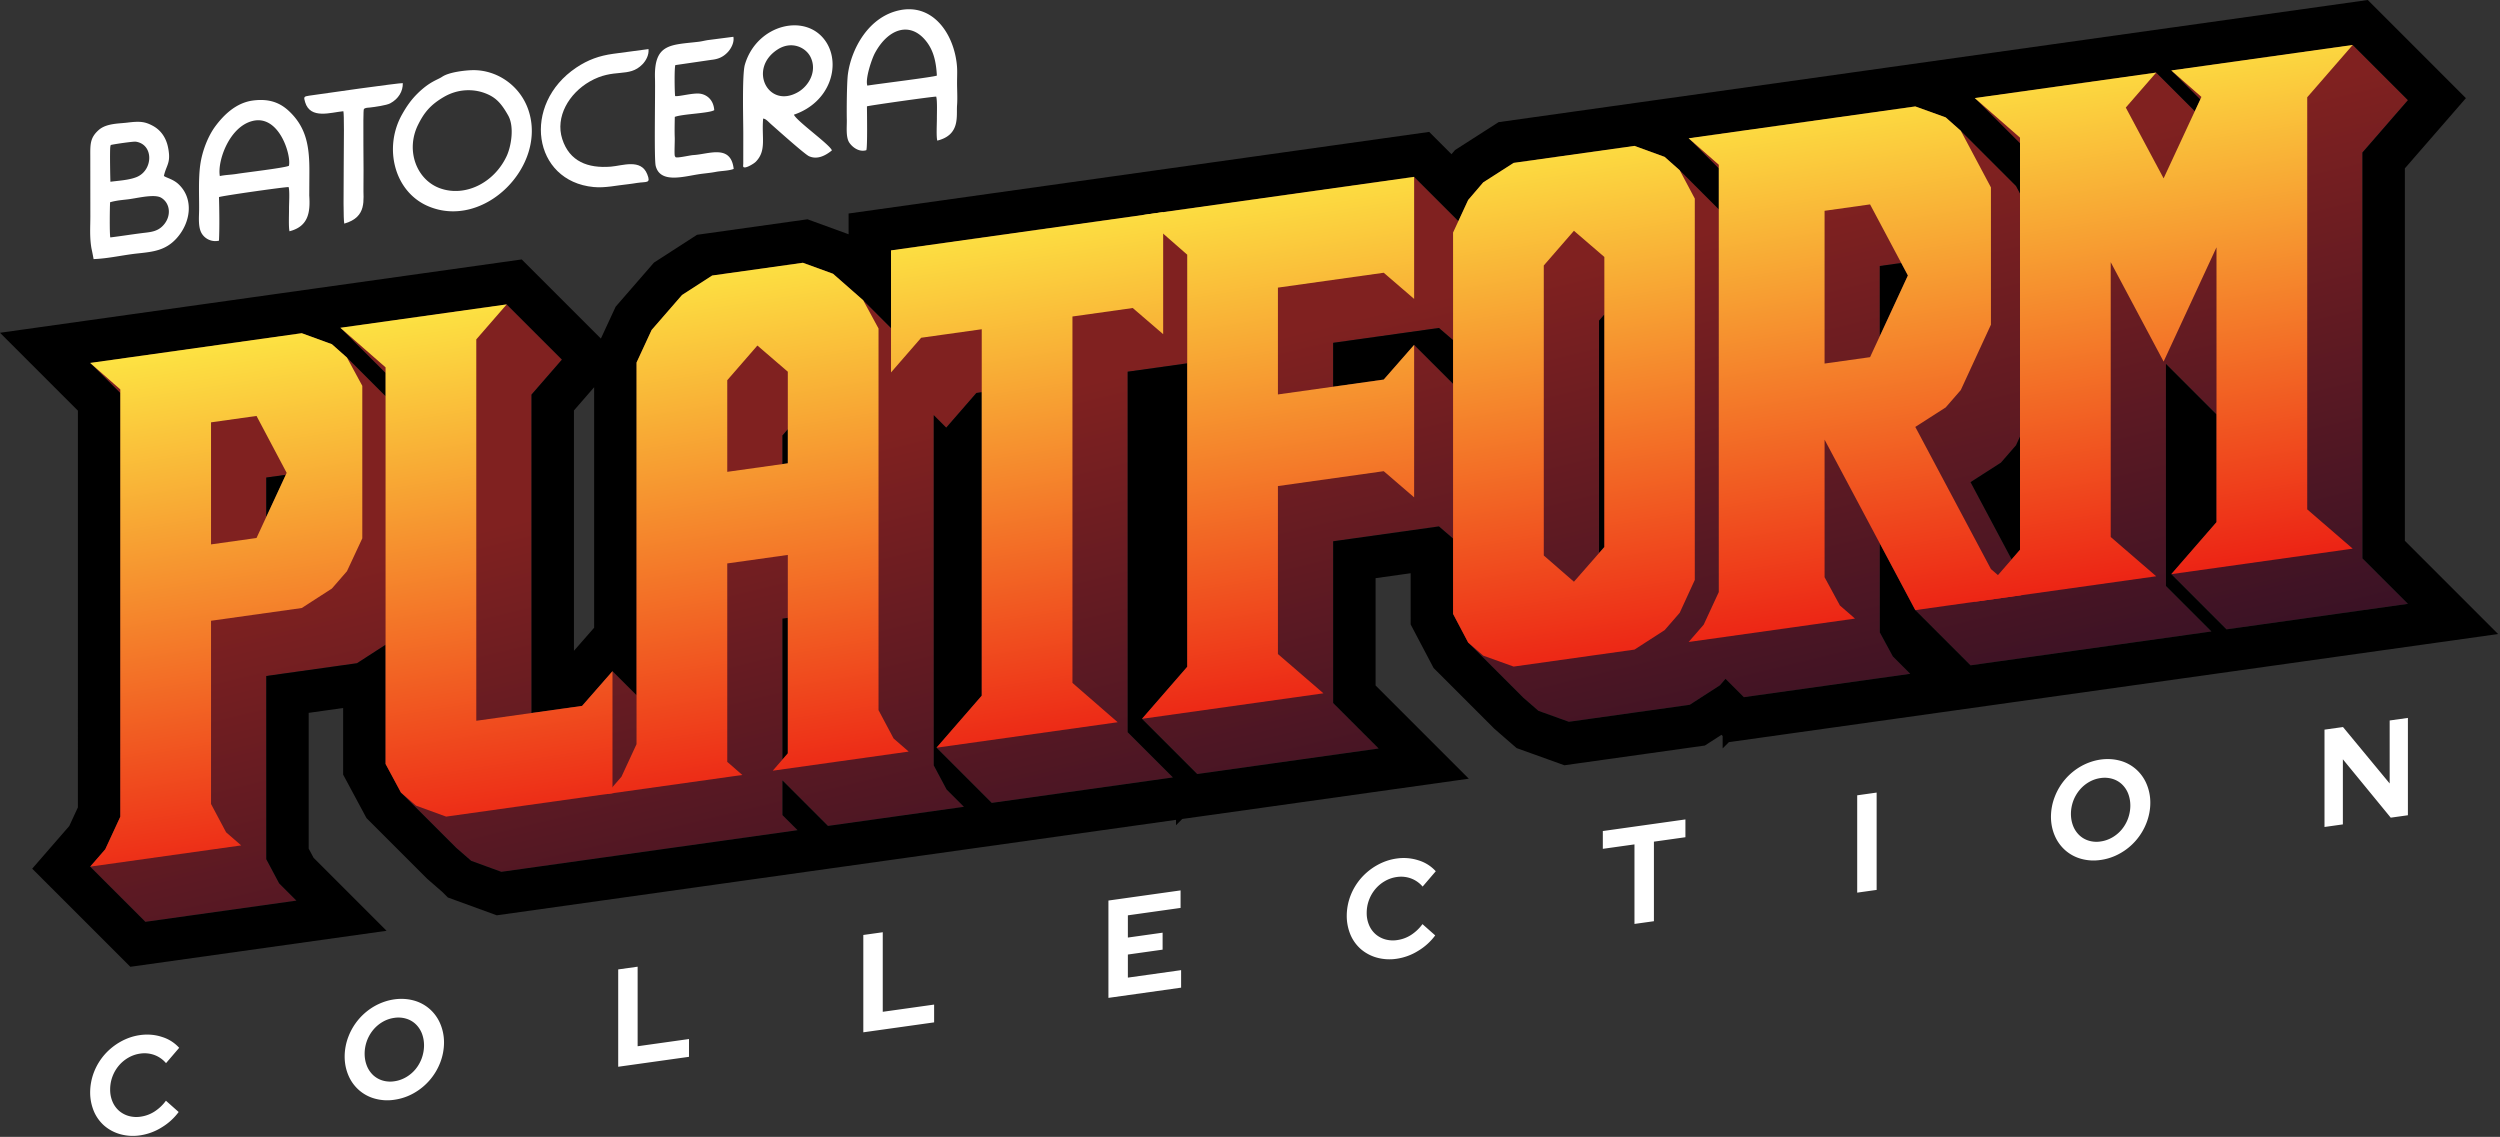 <svg xmlns="http://www.w3.org/2000/svg" width="464" height="211" fill="none" viewBox="0 0 464 211">
  <rect x="0" y="0" width="464" height="211" fill="#333333" stroke="none"/>
  <defs>
    <linearGradient id="mainlogo__a" x1="223.151" x2="200.046" y1="166.524" y2="71.387" class="mainlogo__a" gradientUnits="userSpaceOnUse">
      <stop stop-color="#3A1225"/>
      <stop offset="1" stop-color="#802120"/>
    </linearGradient>
    <linearGradient id="mainlogo__b" x1="234.248" x2="250.84" y1="32.115" y2="138.22" class="mainlogo__b" gradientUnits="userSpaceOnUse">
      <stop stop-color="#FDE543"/>
      <stop offset="1" stop-color="#EB1511"/>
    </linearGradient>
    <linearGradient id="mainlogo__c" x1="234.248" x2="250.84" y1="32.115" y2="138.22" class="mainlogo__c" gradientUnits="userSpaceOnUse">
      <stop stop-color="#FDE543"/>
      <stop offset="1" stop-color="#EB1511"/>
    </linearGradient>
    <linearGradient id="mainlogo__d" x1="234.248" x2="250.84" y1="32.115" y2="138.22" class="mainlogo__d" gradientUnits="userSpaceOnUse">
      <stop stop-color="#FDE543"/>
      <stop offset="1" stop-color="#EB1511"/>
    </linearGradient>
    <linearGradient id="mainlogo__e" x1="234.248" x2="250.84" y1="32.115" y2="138.22" class="mainlogo__e" gradientUnits="userSpaceOnUse">
      <stop stop-color="#FDE543"/>
      <stop offset="1" stop-color="#EB1511"/>
    </linearGradient>
    <linearGradient id="mainlogo__f" x1="234.248" x2="250.84" y1="32.115" y2="138.22" class="mainlogo__f" gradientUnits="userSpaceOnUse">
      <stop stop-color="#FDE543"/>
      <stop offset="1" stop-color="#EB1511"/>
    </linearGradient>
    <linearGradient id="mainlogo__g" x1="234.248" x2="250.84" y1="32.115" y2="138.22" class="mainlogo__g" gradientUnits="userSpaceOnUse">
      <stop stop-color="#FDE543"/>
      <stop offset="1" stop-color="#EB1511"/>
    </linearGradient>
    <linearGradient id="mainlogo__h" x1="234.248" x2="250.84" y1="32.115" y2="138.22" class="mainlogo__h" gradientUnits="userSpaceOnUse">
      <stop stop-color="#FDE543"/>
      <stop offset="1" stop-color="#EB1511"/>
    </linearGradient>
    <linearGradient id="mainlogo__i" x1="234.248" x2="250.84" y1="32.115" y2="138.22" class="mainlogo__i" gradientUnits="userSpaceOnUse">
      <stop stop-color="#FDE543"/>
      <stop offset="1" stop-color="#EB1511"/>
    </linearGradient>
  </defs>
  <g class="mainlogo__mainlogo">
    <g class="mainlogo__Group mainlogo__593">
      <path fill="url(#mainlogo__a)" fill-rule="evenodd" d="m446.91 18.59-8.443 9.713v75.331l8.443 8.442-33.674 4.732-10.246-10.246 8.393-9.658.001-19.977-9.389-9.389v41.222l8.442 8.443-25.079 3.524-19.633 2.759-10.247-10.248-6.588-12.382v16.52l2.415 4.453 3.23 3.231-30.876 4.339-3.406-3.407-1.047 1.206-5.595 3.613-22.434 3.152-5.643-2.03-1.055-.916-.008-.007-.686-.595-.016-.016-1.037-.901-10.247-10.247-2.796-5.305-.001-13.99-2.625-2.258-19.632 2.76v30.022l8.443 8.444-33.673 4.734-10.248-10.247 8.395-9.658.001-56.32-11.055 1.553v66.913l8.394 8.393-33.624 4.726-10.247-10.247 8.393-9.657.001-56.322-.994.14-5.598 6.438-2.316-2.316v65l2.382 4.474 3.215 3.217-.03-.026.012.011.018.015-25.234 3.544-8.441-8.44v6.436l2.797 2.798-25.231 3.546-29.743 4.18-5.598-2.04-.013-.013-1.037-.901-.348-.302a71.44 71.44 0 0 0-.346-.301l-1.052-.915-10.248-10.247-2.846-5.302v-22.122l-5.31 3.427-16.834 2.369v34.002l2.383 4.478 3.211 3.212-28.029 3.939-10.247-10.246 2.798-3.219 2.797-6.046.004-78.623-5.599-5.599 39.27-5.518 5.595 2.038 3.176 3.176-.004-.008-3.172-3.168 2.8 2.48 7.16 7.16v-4.291l-8.395-8.396 30.876-4.339 10.252 10.248-5.644 6.493v59.098l9.385-1.319 5.644-6.445 4.466 4.466v-61.75l2.797-6.044 5.642-6.495 5.597-3.613 16.838-2.365 5.595 2.039.037.036 3.106 2.727 2.808 2.809-.005-.009-2.803-2.8 2.453 2.15 5.162 5.163V46.47l97.094-13.645 8.209 8.208 1.812-3.915 2.798-3.269 5.648-3.62 22.433-3.152 5.596 2.038.039.04 2.756 2.443 7.25 7.25v-7.59l-5.593-5.592 42.067-5.912 5.644 2.032.015.015 2.78 2.465 10.248 10.247.746 1.401v-9.32l-8.396-8.394 33.674-4.732 7.17 7.165 1.011-2.175-5.381-5.381 33.673-4.732L446.91 18.59Zm-301.685 96.23v26.142l.991-1.14.004-25.143-.995.141Zm228.942-32.175-2.798 3.217-5.644 3.62 7.63 14.337 1.556-1.789.001-21-.745 1.615Zm-77.395-23.128v43.139l.994-1.135-.001-43.147-.993 1.143ZM145.225 80.816v5.313l.994-.139.001-6.32-.995 1.146Zm-95.81 7.814v7.316l3.623-7.826-3.622.51Zm198.016-25.004v8.142l9.385-1.32 5.645-6.444 7.227 7.223v-8.103l-.036-.03-2.588-2.227-19.633 2.759Zm101.457-14.26.002 13.019 5.213-11.26-1.232-2.318-3.983.56Z" class="mainlogo__Union" clip-rule="evenodd"/>
      <path fill="#000" d="m457.672 18.216-11.328 13.031v69.126l17.304 17.304-36.474 5.125.002.002-55.905 7.855.002.002-50.388 7.08-1.163 1.164v-2.308l-.217-.217-3.077 1.988-26.082 3.664-8.861-3.187-1.112-.965-.001-.001-.005-.004-.016-.015-.063-.054-.231-.201-.743-.644-.685-.596-.212-.182-.024-.025-1.032-.895-.196-.196-11.09-11.089-4.258-8.083-.002-9.506-6.507.915v19.916l17.303 17.303-38.186 5.37.001.001L219.427 152l-1.163 1.164v-1l-22.631 3.18.003.003-103.437 14.535-9.082-3.311-1.053-1.051-.829-.721-.356-.31-.337-.294-.734-.638-.229-.198-.078-.068-.004-.004-.212-.183-11.266-11.266-4.332-8.068v-12.364l-6.395.901V157.5l.907 1.705 13.549 13.549-47.557 6.684-18.214-18.213 6.88-7.917 1.6-3.458.003-73.63L0 61.763l46.432-6.527h-.001l50.401-7.084 14.693 14.686 2.74-5.916 7.109-8.184 7.993-5.159 20.502-2.88 7.441 2.711.188.069v-3.853L265.257 24.48l4.139 4.138.663-.772 8.074-5.175 26.082-3.666h.004l45.564-6.402-.002-.002 53.201-7.477.002.003L439.457 0l18.215 18.216Zm-54.681-5.139 5.382 5.381-1.012 2.175-7.17-7.165-33.672 4.732 8.395 8.395v9.32l-.746-1.402-10.248-10.247-2.78-2.465-.015-.015-5.644-2.032-42.067 5.912 5.593 5.593v7.589l-7.25-7.25-2.756-2.444-.039-.039-5.597-2.039-22.432 3.154-5.648 3.62-2.799 3.267-1.811 3.916-8.209-8.209-97.094 13.647v14.414l-5.162-5.163-2.453-2.15 2.804 2.8.004.008-2.808-2.809-3.107-2.727-.036-.036-5.595-2.04-16.838 2.367-5.597 3.612-5.643 6.495-2.796 6.043v61.75l-4.466-4.466-5.644 6.446-9.386 1.319V73.236l5.645-6.493-10.253-10.248-30.875 4.339 8.395 8.395v4.291l-7.16-7.159-2.8-2.48 3.171 3.168.005.009-3.175-3.176-5.596-2.04-39.27 5.52 5.599 5.598-.004 78.623-2.798 6.046-2.797 3.219 10.247 10.246 28.029-3.94-3.211-3.211-2.383-4.478v-34.002l16.835-2.369 5.308-3.427v22.122l2.847 5.302 10.248 10.247a3979.613 3979.613 0 0 0 1.745 1.518l1.038.901.013.014 5.598 2.04 54.973-7.727-2.796-2.798v-6.436l8.441 8.44 25.234-3.545-.018-.014-.012-.011.03.025-3.215-3.216-2.382-4.474v-65l2.316 2.316 5.598-6.437.994-.141v56.322l-8.395 9.656 10.247 10.248 33.625-4.726-8.393-8.394V68.986l11.054-1.552-.001 56.321-8.395 9.657 10.248 10.247 33.673-4.734-8.443-8.444v-30.022l19.632-2.76 2.625 2.259.001 13.989 2.795 5.305 10.247 10.247 1.038.9.016.017.687.595.007.007 1.054.916 5.644 2.03 22.434-3.152 5.595-3.614 1.047-1.205 3.406 3.406 30.876-4.338-3.23-3.231-2.415-4.453v-16.521l6.588 12.383 10.248 10.248 44.711-6.284-8.442-8.442V67.539l9.389 9.389v19.977l-8.395 9.657 10.246 10.248 33.675-4.733-8.442-8.442V28.304l8.442-9.712-10.247-10.247-33.674 4.732ZM146.218 139.822l-.991 1.141V114.82l.995-.139-.004 25.141Zm-35.981-67.913-3.713 4.27v44.606l3.747-4.277V71.87l-.034.04Zm264.676 30.122-1.557 1.789-7.628-14.337 5.643-3.62 2.798-3.218.745-1.615-.001 21.001Zm-77.144-.51-.995 1.136V59.519l.994-1.143.001 43.145ZM49.418 95.946v-7.315l3.622-.51-3.622 7.825Zm96.803-9.955-.994.14v-5.315l.995-1.144-.001 6.32Zm123.433-22.896.036.03v8.103l-7.227-7.223-5.645 6.444-9.385 1.32v-8.142l19.633-2.759 2.588 2.227Zm84.45-11.968-5.212 11.259-.002-13.018 3.982-.56 1.232 2.319Z" class="mainlogo__Union mainlogo__(Stroke)"/>
      <g class="mainlogo__Platform">
        <path fill="url(#mainlogo__b)" d="m47.61 99.851 5.596-12.088-5.596-10.565-8.443 1.187v22.653l8.443-1.187Zm-30.876 60.997 2.798-3.219 2.798-6.044v-79.31l-5.596-4.914 39.27-5.52 5.595 2.04 2.798 2.482 2.847 5.25v28.304l-2.847 6.101-2.798 3.218-5.595 3.612-16.837 2.366v34.005l2.798 5.257 2.798 2.433-28.029 3.939Z"/>
        <path fill="url(#mainlogo__c)" d="m82.802 151.563-5.596-2.039-2.798-2.433-2.847-5.3v-73.61l-8.394-7.346 30.876-4.34-5.645 6.495v70.784l19.634-2.759 5.645-6.445v22.653l-30.875 4.34Z"/>
        <path fill="url(#mainlogo__d)" d="M146.218 85.993V68.99l-5.645-4.858-5.595 6.437v17.003l11.24-1.58Zm-33.673 61.389 2.798-3.218 2.798-6.044V67.286l2.798-6.044 5.645-6.494 5.596-3.612 16.836-2.366 5.596 2.039 5.596 4.914 2.847 5.25v70.834l2.798 5.258 2.798 2.432-25.231 3.546 2.798-3.219v-36.829l-11.24 1.58v36.829l2.798 2.432-25.231 3.546Z"/>
        <path fill="url(#mainlogo__e)" d="m173.816 138.771 8.394-9.656V61.107l-11.241 1.58-5.596 6.437V46.471l50.51-7.099v22.653l-5.645-4.857-11.192 1.573v68.008l8.394 7.297-33.624 4.725Z"/>
        <path fill="url(#mainlogo__f)" d="m211.953 133.412 8.394-9.656V47.271l-8.394-7.346 50.51-7.1V55.48l-5.645-4.858-19.635 2.76v19.827l19.635-2.76 5.645-6.443V92.31l-5.645-4.858-19.635 2.76v31.178l8.443 7.29-33.673 4.733Z"/>
        <path fill="url(#mainlogo__g)" d="m292.122 107.968 5.645-6.444V47.692l-5.645-4.858-5.596 6.438v53.831l5.596 4.865Zm-11.192 15.749-5.645-2.032-2.798-2.432-2.798-5.307V43.162l2.798-6.044 2.798-3.269 5.645-3.618 22.433-3.153 5.596 2.039 2.797 2.482 2.798 5.257v70.785l-2.798 6.093-2.797 3.219-5.596 3.612-22.433 3.152Z"/>
        <path fill="url(#mainlogo__h)" d="m347.084 66.289 7.02-15.163-7.02-13.19-8.443 1.186v28.353l8.443-1.186Zm-33.673 52.864 2.798-3.219 2.798-6.044V30.58l-5.596-4.914 42.067-5.913 5.645 2.033 2.798 2.481 5.596 10.516V60.26l-5.596 12.138-2.798 3.218-5.645 3.62 14.039 26.38 5.596 4.864-19.635 2.759-16.837-31.638v25.528l2.847 5.251 2.798 2.432-30.875 4.34Z"/>
        <path fill="url(#mainlogo__i)" d="m366.518 111.689 8.394-9.656V25.548l-8.394-7.346 33.673-4.733-5.645 6.494 7.02 13.14 7.019-15.113-5.596-4.914 33.673-4.732-8.442 9.712v76.485l8.442 7.29-33.673 4.732 8.394-9.656V45.901l-9.817 21.207-9.818-18.448v51.007l8.443 7.289-33.673 4.733Z"/>
      </g>
    </g>
    <path fill="#fff" d="M26.016 210.719a10.353 10.353 0 0 0 3.97-1.461 10.897 10.897 0 0 0 3.173-2.871l-2.364-2.095a7.97 7.97 0 0 1-2.115 2.006 6.362 6.362 0 0 1-2.564.954 5.286 5.286 0 0 1-2.186-.116 4.713 4.713 0 0 1-1.858-.993 4.647 4.647 0 0 1-1.191-1.678 5.623 5.623 0 0 1-.435-2.248 6.78 6.78 0 0 1 .423-2.396 6.908 6.908 0 0 1 1.17-2.023 6.607 6.607 0 0 1 1.779-1.489 6.061 6.061 0 0 1 2.202-.761 5.38 5.38 0 0 1 2.63.257 5.247 5.247 0 0 1 2.165 1.516l2.44-2.847a7.088 7.088 0 0 0-3.186-2.017c-1.27-.423-2.653-.541-4.053-.347-1.25.167-2.49.587-3.646 1.235a11.301 11.301 0 0 0-2.948 2.377c-.84.96-1.509 2.059-1.966 3.232a10.548 10.548 0 0 0-.722 3.771 9.023 9.023 0 0 0 .71 3.573 7.377 7.377 0 0 0 1.953 2.669 7.706 7.706 0 0 0 2.95 1.547 8.834 8.834 0 0 0 3.67.205Zm47.16-6.601a10.173 10.173 0 0 0 3.634-1.233 11.06 11.06 0 0 0 4.878-5.628 10.37 10.37 0 0 0 .722-3.754 8.854 8.854 0 0 0-.721-3.551 7.542 7.542 0 0 0-1.957-2.695 7.41 7.41 0 0 0-2.922-1.561c-2.323-.637-4.92-.272-7.243 1.017a11.06 11.06 0 0 0-4.879 5.628 10.383 10.383 0 0 0-.72 3.754c0 1.255.245 2.462.721 3.551a7.535 7.535 0 0 0 1.957 2.695 7.412 7.412 0 0 0 2.921 1.562 8.628 8.628 0 0 0 3.61.215Zm0-3.432a4.986 4.986 0 0 1-2.129-.132 4.453 4.453 0 0 1-1.79-1.008 4.814 4.814 0 0 1-1.156-1.709c-.565-1.42-.565-3.08 0-4.659a7.03 7.03 0 0 1 1.157-2.021 6.584 6.584 0 0 1 1.789-1.511 5.841 5.841 0 0 1 2.13-.73 5.042 5.042 0 0 1 2.19.144 4.4 4.4 0 0 1 1.754.992c.498.469.89 1.044 1.157 1.696.564 1.42.564 3.08 0 4.659a6.982 6.982 0 0 1-1.157 2.034 6.48 6.48 0 0 1-1.754 1.485c-.692.4-1.438.66-2.19.76Zm54.702-4.539v-3.303l-9.533 1.34v-14.765l-3.606.506v18.066l13.139-1.844Zm45.495-6.394v-3.303l-9.533 1.34v-14.765l-3.609.507v18.066l13.142-1.845Zm45.841-6.442v-3.252l-9.88 1.388v-4.285l6.447-.906v-3.15l-6.447.906v-4.125l9.781-1.375v-3.252l-13.391 1.882v18.066l13.49-1.897Zm40.019-5.367a10.347 10.347 0 0 0 3.969-1.461 10.9 10.9 0 0 0 3.174-2.872l-2.366-2.093a7.99 7.99 0 0 1-2.115 2.007 6.378 6.378 0 0 1-2.563.953 5.268 5.268 0 0 1-2.186-.116 4.708 4.708 0 0 1-1.857-.993 4.637 4.637 0 0 1-1.192-1.678 5.629 5.629 0 0 1-.436-2.248 6.761 6.761 0 0 1 .424-2.396 6.889 6.889 0 0 1 1.169-2.022 6.575 6.575 0 0 1 1.779-1.489 6.051 6.051 0 0 1 2.202-.762 5.381 5.381 0 0 1 2.639.261 5.233 5.233 0 0 1 2.165 1.516l2.439-2.847a7.09 7.09 0 0 0-3.185-2.017 8.938 8.938 0 0 0-4.052-.347c-1.25.167-2.489.587-3.646 1.235a11.291 11.291 0 0 0-2.949 2.376c-.841.96-1.51 2.058-1.968 3.232a10.554 10.554 0 0 0-.721 3.771 9.018 9.018 0 0 0 .71 3.573 7.37 7.37 0 0 0 1.953 2.668 7.708 7.708 0 0 0 2.949 1.547 8.823 8.823 0 0 0 3.664.202Zm47.734-6.966v-14.765l5.847-.822v-3.304l-15.33 2.154v3.304l5.873-.825v14.763l3.61-.505Zm41.337-5.81v-18.065l-3.608.507v18.065l3.608-.507Zm41.562-5.556a10.154 10.154 0 0 0 3.633-1.234 10.88 10.88 0 0 0 2.922-2.382 11.063 11.063 0 0 0 1.957-3.246c.476-1.223.721-2.499.721-3.753a8.853 8.853 0 0 0-.721-3.551 7.552 7.552 0 0 0-1.957-2.696 7.425 7.425 0 0 0-2.922-1.561c-2.322-.636-4.919-.271-7.241 1.018a11.058 11.058 0 0 0-4.877 5.628 10.35 10.35 0 0 0-.723 3.753c0 1.255.246 2.462.723 3.551a7.557 7.557 0 0 0 1.957 2.695 7.432 7.432 0 0 0 2.92 1.562 8.622 8.622 0 0 0 3.608.213v.003Zm0-3.433a4.967 4.967 0 0 1-2.177-.146 4.382 4.382 0 0 1-1.742-.994 4.779 4.779 0 0 1-1.158-1.708c-.565-1.42-.565-3.081 0-4.659a6.992 6.992 0 0 1 1.158-2.021 6.495 6.495 0 0 1 1.742-1.484 5.859 5.859 0 0 1 2.177-.758 5.067 5.067 0 0 1 2.189.144 4.387 4.387 0 0 1 1.755.993 4.808 4.808 0 0 1 1.157 1.695c.565 1.42.565 3.081 0 4.659a6.951 6.951 0 0 1-1.157 2.034 6.47 6.47 0 0 1-1.755 1.486c-.692.4-1.437.658-2.189.757v.002Zm44.97-3.171v-12.084l8.885 10.836 3.185-.448v-18.066l-3.384.476v11.691l-8.661-10.474-3.435.483v18.066l3.41-.48Z" class="mainlogo__Vector"/>
    <g class="mainlogo__Vector">
      <path fill="#fff" fill-rule="evenodd" d="M20.47 44.066c-.154-.716-.095-5.659-.033-6.53.987-.28 1.849-.376 2.718-.472.196-.022.393-.043.592-.067.392-.047.865-.129 1.377-.217 1.7-.292 3.824-.657 4.787-.083 1.752 1.043 1.958 3.555.267 5.255-.92.925-2.001 1.097-3.22 1.239-1.155.135-2.278.296-3.4.456-1.021.146-2.043.292-3.088.419Zm.028-10.33c-.024-.094-.142-5.78-.02-6.525l.012-.065.007-.035.052-.198c.534-.15 4.212-.684 4.644-.62 3.376.497 3.24 5.27.211 6.547-1.093.46-2.542.622-3.786.76-.4.044-.78.086-1.12.135Zm-3.02 14.35-.107.004a55.072 55.072 0 0 0-.403-2.033c-.273-1.637-.245-3.074-.215-4.607.007-.378.014-.761.017-1.155l-.01-11.407c-.01-2.192-.014-3.358 1.558-4.756 1.136-1.011 2.856-1.156 4.354-1.283.355-.03.698-.059 1.018-.098 2.28-.28 3.225-.19 4.71.62 1.295.707 2.392 1.995 2.793 3.996.402 2.005.107 2.758-.268 3.712-.17.436-.358.913-.504 1.57.128.12.388.228.717.365.572.238 1.352.562 2.005 1.179 2.851 2.69 2.293 7.082-.37 10.04-2.02 2.242-4.333 2.493-7.005 2.782h-.006l-.392.043c-1.026.113-2.058.28-3.092.446-1.598.258-3.202.516-4.8.581Zm64.904-30.091c2.637-1.54 5.403-1.471 7.377-.793 2.174.748 3.234 1.88 4.56 4.233 1.19 2.116.541 5.766-.276 7.52-2.332 5.008-7.711 7.645-12.337 6.004-4.417-1.566-6.463-7.07-4.106-11.811 1.093-2.198 2.237-3.666 4.782-5.153Zm-.34-3.734c-.81.558-2.24.833-4.513 3.061-1.257 1.232-2.096 2.477-2.913 3.927C71.16 27.39 73.138 35.6 79.51 38.29c10.365 4.374 22.047-7.49 18.57-17.844-1.545-4.6-5.891-7.52-10.395-7.425-1.26.028-4.326.336-5.641 1.241Zm78.937 1.627c-.431-1.294.841-4.99 1.404-6.034 2.484-4.606 6.564-5.904 9.492-2.233 1.373 1.721 1.863 3.766 2.008 6.406-.641.284-10.719 1.512-12.904 1.861Zm-.187 11.987c.226-.611.118-6.94.114-8.137.388-.155 12.474-1.864 12.854-1.803.22.706.122 3.13.126 4.066.004.918-.136 3.412.078 4.096 4.324-1.071 3.507-4.588 3.667-6.58.104-1.293-.007-2.935 0-4.304.009-1.703.119-2.633-.228-4.496-.983-5.293-4.696-9.911-10.274-8.849-5.906 1.125-9.126 7.206-9.758 11.888-.208 1.545-.244 6.781-.203 8.479.028 1.206-.223 3.235.47 4.25.625.913 1.868 1.793 3.154 1.39ZM40.8 32.676c-.488-2.766 1.758-9.21 6.137-10.238 4.925-1.156 7.159 6.45 6.683 8.334-.8.395-7.907 1.217-9.698 1.506-1.063.17-2.17.184-3.121.398Zm-.158 11.99c.112-2.305.07-5.841 0-8.08.356-.214 12.414-1.931 12.926-1.861.228.767.066 3.082.074 4.03.01 1.028-.1 3.325.088 4.167 3.592-.912 3.866-3.64 3.67-6.63l.022-4.28c.024-4.61-.446-8.264-3.794-11.4-1.67-1.565-3.686-2.342-6.658-1.96-3.256.418-5.551 2.845-6.963 4.728-1.384 1.846-2.47 4.608-2.833 7.175-.373 2.633-.193 5.733-.22 8.44-.014 1.33-.21 3.138.473 4.312a2.955 2.955 0 0 0 3.215 1.36Zm103.708-35.5c2.564-1.636 5.22-.383 6.103 1.455 1.235 2.571-.304 5.308-2.348 6.481-5.544 3.183-9.348-4.367-3.755-7.936Zm-2.71 12.84c.538.058.938.58 1.521 1.093 1.204 1.063 6.212 5.547 6.993 5.895 1.436.64 2.906.02 4.245-1.078-.31-1.03-6.517-5.418-7.05-6.628 6.727-2.29 8.703-9.182 6.034-13.406-3.575-5.656-12.924-3.447-15.135 4.116-.548 1.875-.281 10.719-.295 12.916l-.004 5.41c-.005.475-.132.738.273.751.496.017 1.718-.715 2.039-1.041 2.058-2.088 1.064-4.484 1.379-8.028Zm-5.467 9.348c-.527-4.647-4.62-2.728-7.49-2.572-.646.036-2.989.604-3.296.392l-.099-.145c-.008-.02-.031-.056-.04-.081-.121-.366.012-2.684-.017-3.444-.047-1.192-.012-2.613.011-3.808 1.432-.552 6.421-.663 7.322-1.252-.126-1.842-1.271-2.804-2.498-3.035-1.324-.25-3.984.545-4.756.425-.106-.495-.174-5.246.034-5.751l6.655-.97c1.314-.13 2.217-.532 3.059-1.417.609-.64 1.265-1.812 1.057-2.867l-4.679.605c-.622.09-1.178.248-1.783.319-5.158.605-8.291.285-8.088 6.774.081 2.577-.19 14.954.133 16.257.811 3.275 5.065 2.015 7.922 1.566 1.135-.178 2.132-.235 3.259-.453.995-.192 2.375-.18 3.294-.543Z" clip-rule="evenodd"/>
      <path fill="#fff" fill-rule="evenodd" d="m120.362 9.112-6.582.877c-2.532.354-4.62 1.085-6.809 2.549-10.195 6.82-8.115 21.103 3.216 22.176 2.144.203 4.184-.303 6.461-.534.5-.05 1.062-.149 1.595-.23 1.815-.277 2.587.16 1.882-1.617-1.163-2.93-4.615-1.574-6.742-1.404-4.259.342-7.685-.946-9.03-5.127-1.324-4.118 1.242-8.453 5.09-10.668 4.524-2.604 7.267-.588 9.802-3.208.65-.671 1.231-1.726 1.117-2.814ZM63.73 20.642c.304 1.2-.187 19.317.168 20.861 4.352-1.23 3.474-4.519 3.562-6.842.079-2.084-.137-14.085.073-14.401.197-.296.9-.28 1.111-.303.87-.096 3.094-.411 3.774-.775 1.538-.822 2.387-2.247 2.34-3.753-.422-.084-15.197 1.988-17.4 2.33-.95.147-1.03.21-.727 1.209.981 3.232 4.756 1.886 7.1 1.674Z" clip-rule="evenodd"/>
    </g>
  </g>
</svg>

